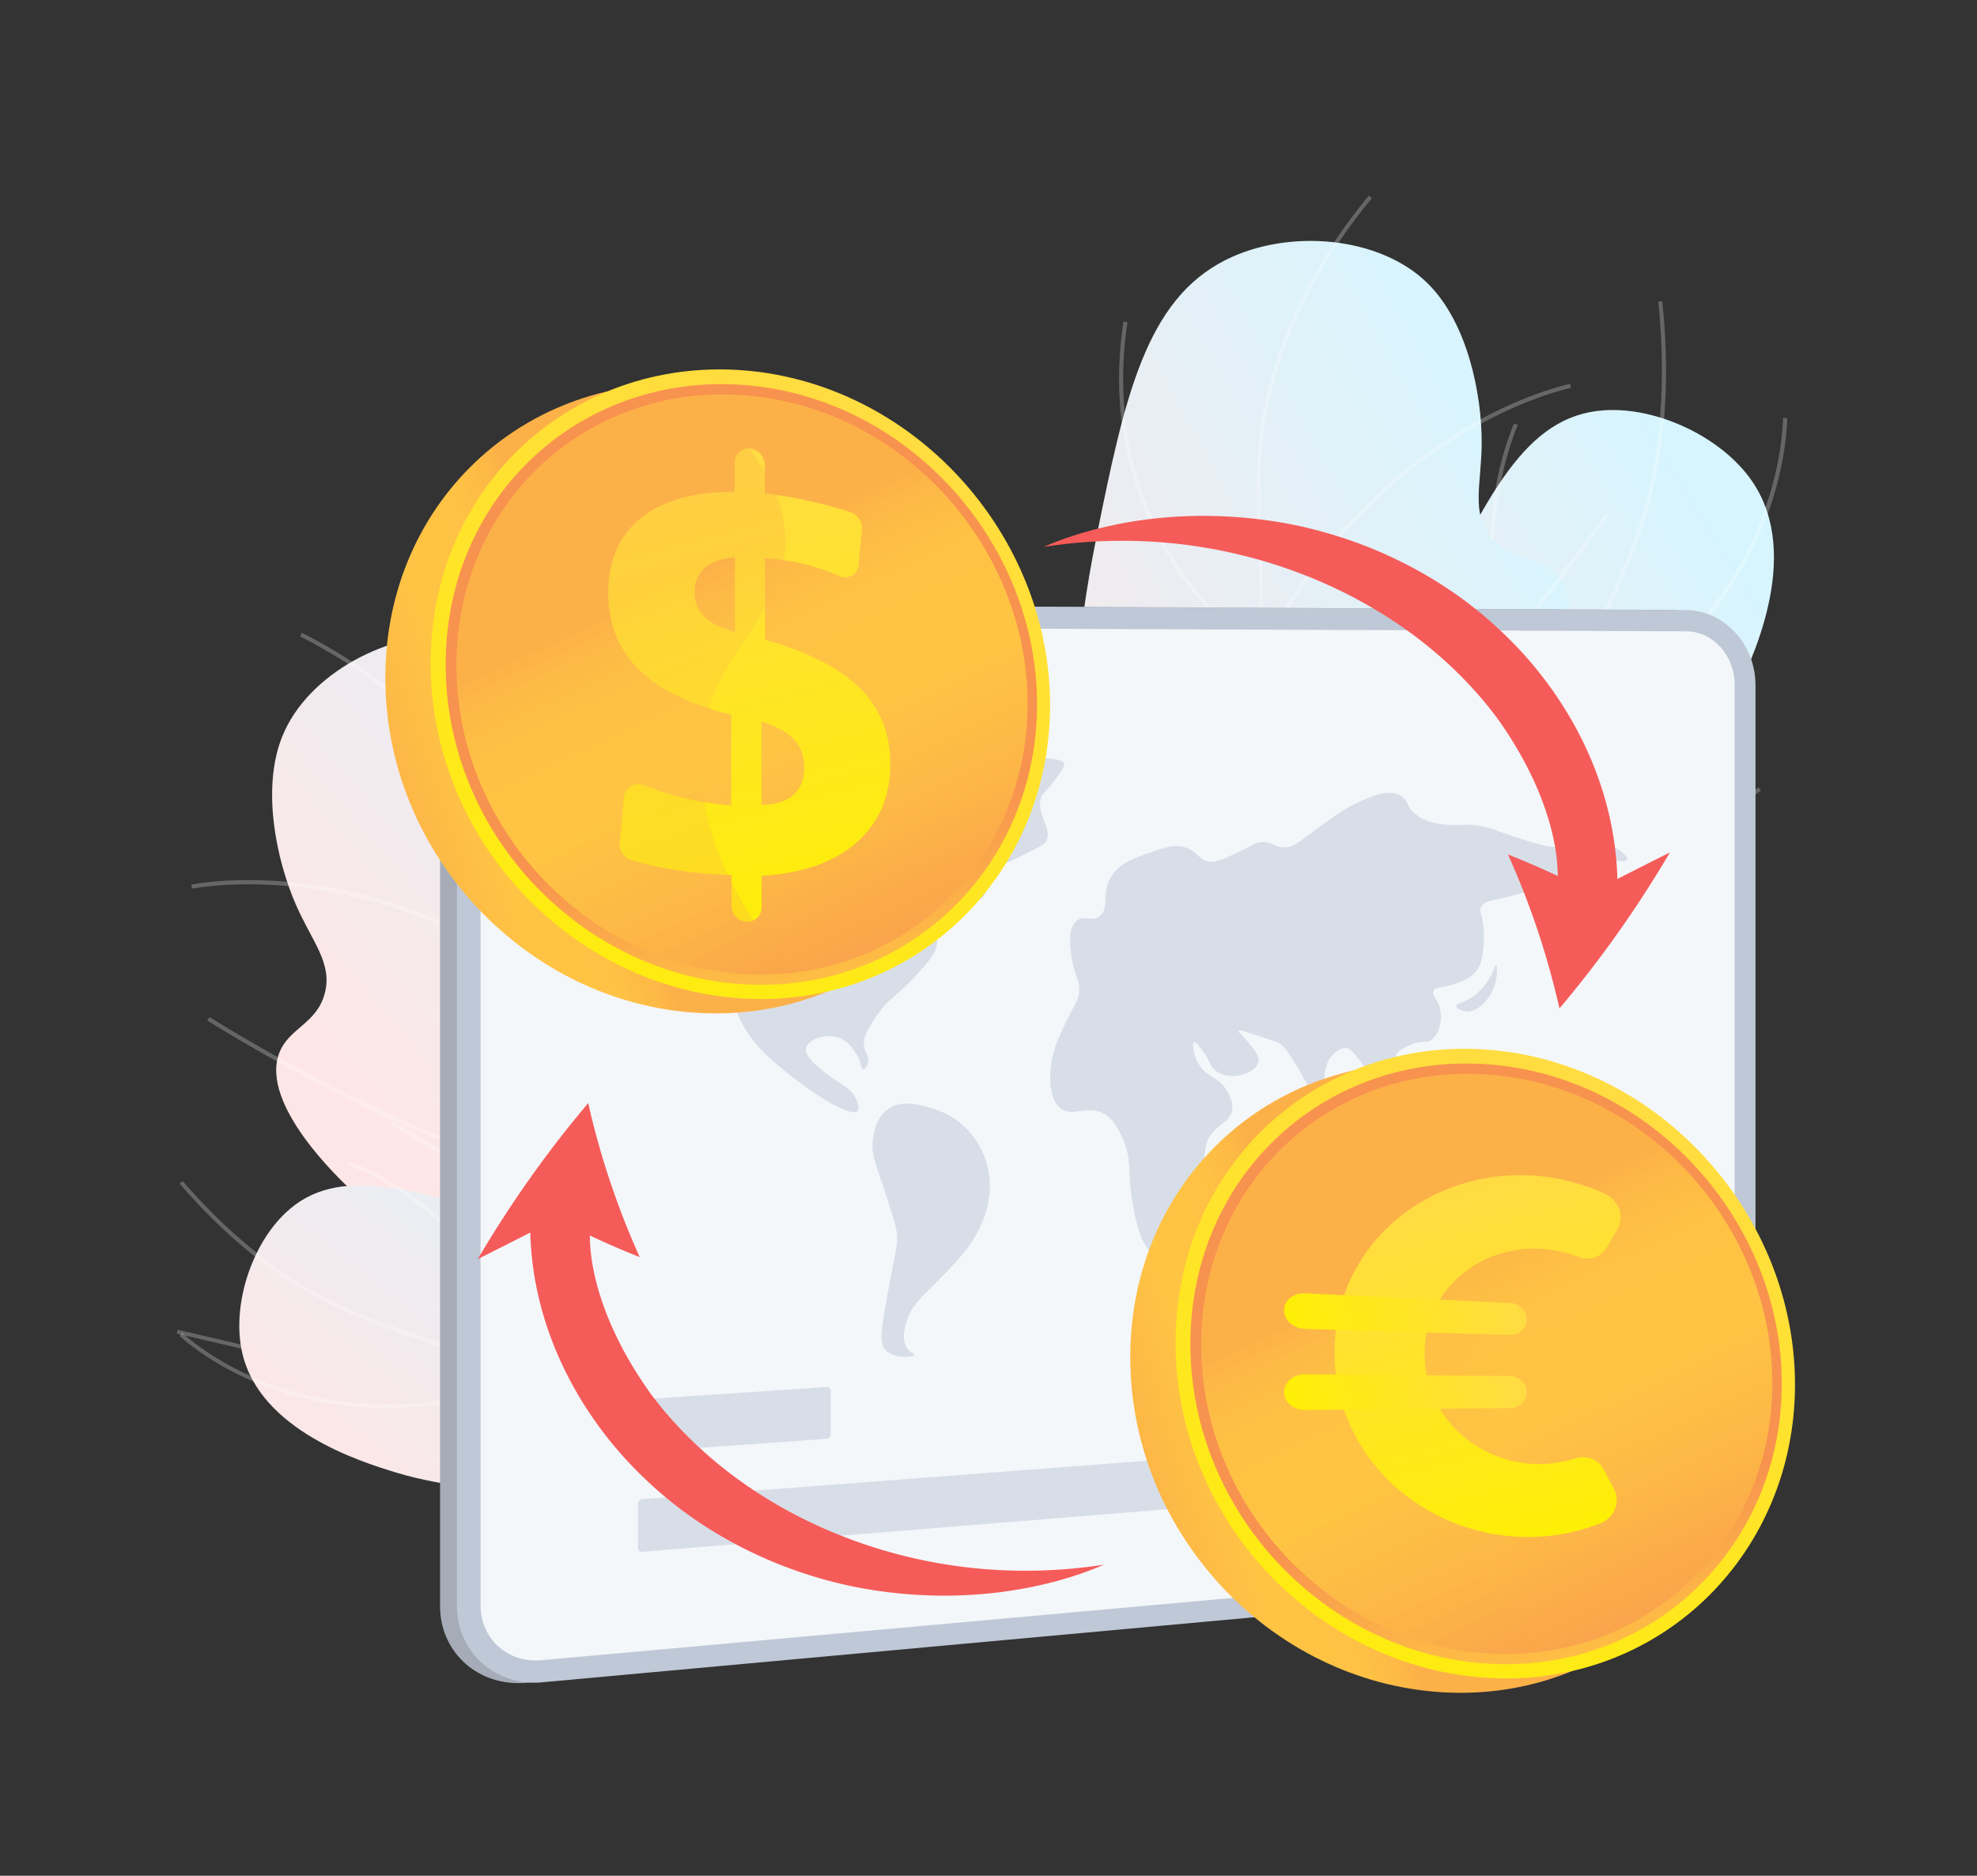 <svg xmlns="http://www.w3.org/2000/svg" width="526" height="499" fill="none">
    <rect width="100%" height="100%" fill="#333333" stroke="none"/>
    <path
      fill="url(#a)"
      d="M305.73 291.961c24.961 5.109 57.389 7.557 90.243-2.129 8.374-2.448 60.216-17.723 58.349-43.694-.64-9.154-7.413-11.922-8.533-24.11-1.28-14.476 7.413-19.904 15.307-36.084 4.747-9.633 18.561-37.893 5.227-57.691-7.947-11.815-25.281-20.065-39.522-19.107-20.854 1.384-31.148 22.247-48.055 57.905-14.987 31.613-13.707 40.342-24.854 62.907-8.267 16.765-22.454 39.278-48.162 62.003z"
    />
    <g fill="#fff" opacity=".5">
      <path
        d="M266.902 297.549c-23.148 0-46.509-6.067-69.496-18.095l.48-.958c26.081 13.624 52.535 19.585 78.723 17.616 93.657-6.972 143.952-116.554 157.179-149.977 7.467-19 9.974-41.14 7.414-65.888l1.066-.106c2.614 24.907.107 47.207-7.467 66.366-10.827 27.462-30.187 67.059-60.802 99.577-29.441 31.294-62.189 48.431-97.284 51.039-3.253.32-6.56.426-9.813.426z"
        opacity=".5"
      />
      <path
        d="m408.134 199.888-.213-.479c-.054-.106-5.547-11.389-8.907-27.622-3.094-15.008-4.961-37.467 3.786-59.128l1.014.372c-8.641 21.448-6.774 43.642-3.734 58.49 2.934 14.21 7.52 24.588 8.587 26.93 58.882-28.739 65.176-73.605 65.709-86.697 0-.373 0-.532.054-.639l1.066.16-.533-.107.533.107v.532c-.533 13.305-6.933 58.863-66.775 87.868l-.587.213z"
        opacity=".5"
      />
      <path
        d="M413.094 253.429c-10.987 0-24.054-2.023-39.148-7.664l-.267-.107-.053-.266c-.107-.372-9.067-37.946 1.28-84.621l10.454-47.101 1.066.213-10.453 47.101c-9.814 44.333-2.134 80.417-1.334 83.876 31.415 11.655 53.816 7.611 67.043 2.182 14.4-5.907 21.441-14.742 21.494-14.849l.853.639c-.053.106-7.253 9.101-21.867 15.168-7.147 2.874-16.854 5.429-29.068 5.429z"
        opacity=".5"
      />
    </g>
    <path
      fill="url(#b)"
      d="M229.14 305.372c14.401-9.42 33.975-25.386 46.029-50.666 15.787-33.157 4.693-53.275 16.587-111.978 7.467-37.148 13.12-62.96 34.401-73.604 16.694-8.356 40.962-6.334 53.709 6.28 10.614 10.484 14.454 29.591 14.347 42.736-.106 10.698-2.773 18.042 2.24 24.535 5.174 6.653 12.374 4.63 17.388 9.793 10.187 10.431-1.44 37.148-3.307 41.459-20.908 48.006-73.07 73.711-95.95 84.675-18.935 9.048-47.736 20.49-85.444 26.77z"
    />
    <g fill="#fff" opacity=".5">
      <path
        d="m213.353 312.184-.213-1.064c40.268-7.717 92.056-25.706 110.404-67.484 6.72-15.328 8.267-32.199 10.347-55.51 1.653-18.627 1.173-31.986.747-43.748-.587-15.381-1.014-27.568 3.68-44.28 4.8-16.977 13.494-33.103 25.867-48.058l.8.691c-12.267 14.796-20.907 30.869-25.654 47.633-4.693 16.552-4.213 28.633-3.627 43.908.427 11.815.96 25.173-.746 43.907-2.027 22.566-3.627 40.342-10.401 55.882-8.693 19.852-25.867 36.244-50.988 48.698-16.961 8.462-37.228 15.008-60.216 19.425z"
        opacity=".5"
      />
      <path
        d="m335.544 175.087-.48-.319c-.106-.054-11.414-7.611-21.441-22.3-9.28-13.572-19.36-36.191-14.72-66.9l1.067.16c-4.587 30.337 5.386 52.689 14.56 66.101 8.747 12.773 18.401 20.065 20.641 21.661 15.841-31.454 37.388-49.176 52.642-58.49 16.694-10.165 29.814-12.879 29.921-12.879l.213 1.064c-.106 0-13.12 2.714-29.601 12.773-15.254 9.314-36.748 27.036-52.482 58.597l-.32.532z"
        opacity=".5"
      />
      <path
        d="m329.624 225.274-.16-.372c-.107-.213-9.12-19.905-22.027-37.894-12.854-17.882-48.269-29.484-48.589-29.591l.32-1.011c.373.107 36.108 11.815 49.122 29.964 12.054 16.711 20.694 34.966 21.974 37.68 16.534-2.075 38.455-17.776 63.469-45.504 19.094-21.182 33.335-42.045 33.495-42.204l.906.585c-.16.213-14.453 21.129-33.547 42.364-25.708 28.527-47.416 44.014-64.536 45.93l-.427.053z"
        opacity=".5"
      />
      <path
        d="M286.689 289.512c-3.36 0-5.28-.106-5.333-.106l-1.067-.053.693-.799c12.694-15.168 14.347-33.156 5.014-53.434-7.041-15.168-17.921-25.972-18.028-26.078l.747-.745c.107.106 11.147 11.017 18.241 26.398 6.507 13.997 10.88 34.647-4.48 53.753 4.266.106 21.12.372 42.881-3.247 23.254-3.831 57.069-12.826 86.084-34.221l56.428-41.512.64.851-56.428 41.513c-29.228 21.501-63.203 30.602-86.564 34.434-17.334 2.767-31.521 3.246-38.828 3.246z"
        opacity=".5"
      />
    </g>
    <path
      fill="url(#c)"
      d="M304.557 347.896c-16.961-2.981-41.229-9.953-62.296-28.474-27.628-24.269-25.334-47.1-59.522-96.383-21.601-31.134-37.015-52.689-60.749-54.073-18.614-1.117-40.162 10.272-46.882 26.93-5.6 13.838-1.6 32.891 3.68 44.919 4.32 9.792 9.707 15.434 7.627 23.417-2.134 8.143-9.494 9.154-12.107 15.86-5.227 13.625 16 33.582 19.414 36.776 38.135 35.871 96.27 39.011 121.658 40.075 21.067.905 52.055.053 89.177-9.047z"
    />
    <g fill="#fff" opacity=".5">
      <path
        d="M268.982 354.123c-3.467 0-6.88-.107-10.241-.267-28.001-1.596-50.241-9.899-66.082-24.694-12.374-11.549-20.908-27.303-31.681-47.261-8.907-16.498-13.761-29.005-18.028-40.022-5.493-14.263-9.867-25.546-20.694-38.904-10.987-13.572-25.28-24.908-42.401-33.689l.48-.958c17.28 8.834 31.681 20.277 42.775 33.955 10.933 13.518 15.307 24.854 20.854 39.224 4.267 11.016 9.067 23.47 17.974 39.916 11.147 20.596 19.2 35.498 31.468 46.941 33.334 31.134 88.056 27.302 128.111 18.574l.214 1.064c-18.828 4.098-36.535 6.121-52.749 6.121z"
        opacity=".5"
      />
      <path
        d="m155.271 270.087-.48-.373c-26.988-22.832-53.762-30.655-71.47-33.21-19.147-2.767-32.108-.106-32.214-.106l-.214-1.065c.107-.053 13.228-2.714 32.588.053 17.761 2.555 44.482 10.379 71.523 33.051 1.44-2.395 7.467-12.933 10.4-28.101 3.094-15.913 3.414-40.342-12.8-66.42l.907-.585c16.374 26.397 16.054 51.145 12.907 67.271-3.414 17.457-10.827 28.846-10.881 28.952l-.266.533z"
        opacity=".5"
      />
      <path
        d="M167.058 315.697c-16.001 0-37.548-6.227-64.323-18.521-25.974-11.975-47.361-25.546-47.575-25.706l.587-.904c.213.159 21.6 13.677 47.468 25.652 33.922 15.647 60.269 21.448 76.323 16.871.107-3.033.854-23.204 5.281-43.269 4.8-21.82 33.014-46.674 33.281-46.887l.693.798c-.266.266-28.214 24.854-32.961 46.302-4.747 21.608-5.28 43.269-5.28 43.482v.373l-.374.106c-3.84 1.118-8.213 1.703-13.12 1.703z"
        opacity=".5"
      />
      <path
        d="M154.631 375.039c-12.641 0-25.975-1.224-39.362-4.364L47 354.761l.267-1.011 68.269 15.913c35.148 8.196 69.763 3.194 92.643-2.448 21.441-5.269 36.802-12.134 40.695-13.944-21.654-11.549-25.761-32.199-25.334-47.633.48-16.871 6.294-31.294 6.347-31.453l1.013.425c-.053.16-5.813 14.37-6.293 31.081-.587 22.3 8.053 38.16 25.707 47.101l.96.479-.96.479c-.16.107-16.96 8.303-41.815 14.423-14.347 3.566-33.174 6.866-53.868 6.866z"
        opacity=".5"
      />
    </g>
    <path
      fill="url(#d)"
      d="M269.248 355.56c-11.893 19.319-30.081 41.885-56.482 57.319-6.72 3.938-48.322 28.26-64.109 11.176-5.547-6.014-3.2-12.081-10.56-20.277-8.641-9.686-17.494-7.345-32.855-12.081-9.173-2.821-36.055-11.123-40.801-31.826-2.827-12.401 2.346-28.633 11.68-37.362 13.654-12.72 33.601-6.706 67.149 4.152 29.761 9.579 34.668 15.753 56.162 22.299 15.948 4.843 39.309 9.367 69.816 6.6z"
    />
    <g fill="#fff" opacity=".5">
      <path
        d="M197.672 371.952c-39.841 0-77.496-11.602-102.03-21.342-17.12-6.812-33.228-18.787-47.842-35.711l.8-.692c14.507 16.765 30.508 28.686 47.415 35.392 29.815 11.868 132.005 46.089 193.714-10.431 17.228-15.807 29.548-36.616 36.588-61.843l1.014.266c-7.094 25.44-19.468 46.409-36.855 62.375-23.201 21.182-54.402 31.933-92.804 31.986z"
        opacity=".5"
      />
      <path
        d="M102.949 374.613c-29.868 0-48.482-13.412-54.829-18.894-.16-.159-.267-.266-.32-.266l.587-.905c.053.054.213.16.426.373 8.854 7.664 41.922 30.922 96.537 10.325-1.92-4.737-18.08-41.779-52.695-55.244l.373-1.011c19.468 7.558 32.962 22.513 40.909 33.689 8.533 12.081 12.533 22.566 12.587 22.672l.213.479-.48.213c-16.374 6.227-30.828 8.569-43.308 8.569z"
        opacity=".5"
      />
      <path
        d="M135.803 422.246c-1.066 0-1.706-.053-1.76-.053l.107-1.065c.107 0 10.134.852 22.774-4.896 11.627-5.269 27.895-17.297 39.522-44.812-1.867-2.768-20.694-29.698-55.469-50.294l-37.068-21.981.533-.904 37.068 21.98c36.748 21.821 55.789 50.613 56.002 50.879l.16.213-.106.266c-11.734 28.048-28.375 40.289-40.215 45.664-9.921 4.471-18.081 5.003-21.548 5.003z"
        opacity=".5"
      />
    </g>
    <path
      fill="#A5ACB7"
      d="M138.577 447.739c-12.054.372-21.494-8.622-21.494-20.437V182.484c0-12.081 10.027-21.873 22.347-21.82l305.239 1.596h.32c10.027.267 18.134 9.208 18.134 20.012v216.503c0 10.751-8.054 20.171-18.028 21.076L139.91 447.685c-.426.054-.853.054-1.333.054z"
    />
    <path
      fill="#BFC8D6"
      d="M143.004 447.632c-12.054.373-21.441-8.622-21.441-20.437V182.591c0-12.081 10.027-21.874 22.294-21.821l304.758 1.544h.32c10.027.266 18.134 9.207 18.134 19.958v216.344c0 10.697-8.053 20.17-17.974 21.075L144.39 447.526c-.48.053-.906.106-1.386.106z"
    />
    <path
      fill="#F4F7FA"
      d="m448.722 414.209-304.758 27.462c-8.854.799-16.108-5.748-16.108-14.582V182.697c0-8.888 7.254-16.019 16.108-15.966l304.758 1.224c7.094.053 12.8 6.44 12.8 14.263v216.557c0 7.877-5.706 14.795-12.8 15.434z"
    />
    <path
      fill="#D8DEE8"
      d="m220.02 382.756-49.175 3.512c-.587.053-1.067-.426-1.067-1.011v-11.815c0-.586.48-1.118 1.067-1.171l49.175-3.3c.587-.053 1.013.426 1.013 1.012v11.602c0 .638-.48 1.117-1.013 1.171zm139.365 14.795-188.594 15.274c-.586.054-1.066-.372-1.066-1.011v-11.815c0-.585.48-1.117 1.066-1.171l188.594-14.369c.534-.054.96.372.96.958v11.016c0 .586-.426 1.065-.96 1.118zm-191.58-169.35c-2.721 1.703-5.334 5.375-4.747 9.314.586 3.991 4.213 6.493 7.093 7.238 4 1.064 5.334-1.544 9.654-1.277 6.507.425 11.627 6.865 13.707 11.708 2.08 4.737.48 5.961 1.814 11.443 2.346 9.633 9.653 15.327 16.64 20.756 5.814 4.524 14.614 9.899 16.214 8.143.587-.639.054-2.023-.266-2.821-1.227-3.3-4.001-3.938-7.841-6.919-2.72-2.128-6.133-4.79-5.6-7.025.533-2.235 4.854-3.725 8.107-2.874 3.253.852 4.96 3.992 5.814 5.482.693 1.277.586 2.98 1.28 3.034.48.053.96-.692 1.173-1.278.587-1.543-.427-2.98-.8-4.151-.853-2.714 1.173-5.695 3.2-8.728 3.414-5.003 5.387-5.109 10.667-10.964 3.52-3.885 5.28-5.907 5.44-8.675.32-4.736-3.626-8.196-4.32-8.781-3.2-2.768-8.64-4.631-10.987-2.502-2.08 1.916.107 5.376-2.347 8.143-1.706 1.916-4.693 2.395-7.04 1.703-3.307-.958-5.173-4.045-5.387-6.919-.053-.585-.213-3.193 1.494-5.056.48-.532 1.706-1.596 5.706-1.862 5.654-.373 6.827 1.49 10.188.638 2.826-.692 6.186-3.033 6.133-5.269-.053-2.607-4.747-2.767-10.187-8.568-2.08-2.235-3.84-4.151-3.68-6.653.213-3.512 3.947-6.386 4.693-6.919 2.934-2.182 5.494-3.991 5.494-3.991.747-.479 1.76-1.224 1.653-1.916-.053-.426-.64-.745-1.653-1.011-3.2-.852-5.654-.32-5.654-.32-3.84.905-5.013 2.821-9.707 5.429-1.866 1.064-5.066 2.821-9.44 3.885-4.96 1.224-6.72.266-9.174 2.182-2.4 1.81-1.653 3.3-4.107 6.121-2.56 2.927-5.706 3.991-10.613 5.535a57.814 57.814 0 0 1-10.881 2.288c-7.307.905-8.907-.319-11.733 1.437z"
    />
    <path
      fill="#D8DEE8"
      d="M249.088 203.879c-5.174 1.437-9.654 2.714-10.614 5.908-.48 1.649-.053 3.938 1.333 5.109 2.72 2.342 6.827-1.49 9.761.532 1.6 1.064 1.013 2.555 2.826 10.698 1.227 5.428 2.187 8.036 4.107 10.324 1.067 1.331 2.614 3.14 4.107 2.821 2.24-.479 1.387-5.056 4.907-8.409 1.227-1.171 1.44-.745 7.307-3.672 3.413-1.703 5.12-2.608 5.493-3.3 1.92-3.619-3.2-7.877-1.12-12.134.374-.799.427-.373 3.094-3.779 3.04-3.885 2.987-4.47 2.88-4.737-.32-1.224-2.56-1.33-8.427-1.969-9.707-1.064-10.507-1.65-13.387-.905-1.92.479-2.454.958-6.56 2.076-3.201.905-3.574.798-5.707 1.437zm-13.121 91.381c-2.88 2.288-3.467 6.014-3.68 7.557-.587 3.779.48 6.174 2.507 12.241 2.453 7.398 3.627 11.07 3.84 13.199.267 3.3-.32 3.885-2.667 16.977-1.76 9.74-1.92 12.241-.32 13.944 2.347 2.449 7.467 1.916 7.627 1.224.107-.319-1.013-.532-1.813-1.596-1.867-2.342-.534-6.44-.16-7.504 1.386-4.258 4-6.227 8.267-10.591 5.013-5.163 8.32-8.516 10.72-13.359 1.173-2.395 3.733-7.717 2.933-14.423-.16-1.33-.8-5.907-4.106-10.378-4.267-5.801-10.027-7.398-11.681-7.877-3.307-.904-7.947-2.182-11.467.586zm48.695-25.44c-1.866 3.673-3.893 7.771-4.693 11.496-.693 3.353-1.387 10.857 2.24 13.571 3.307 2.502 7.147-1.224 11.734 1.544 2.346 1.384 3.36 3.566 4.64 6.174 2.667 5.641 1.387 8.834 2.56 16.126.533 3.459 2.24 14.316 6.507 14.901 3.573.479 7.414-6.493 8.054-7.61 1.706-3.087 2.346-6.227 3.626-12.347 1.707-8.303 1.067-9.421 2.827-11.762 2.294-3.087 5.014-3.513 5.654-6.387.426-2.129-.64-3.938-1.227-5.109-2.347-4.205-5.6-3.619-7.84-7.664-1.28-2.342-1.6-5.162-1.12-5.482.48-.266 1.76 1.437 2.346 2.236 1.92 2.501 1.654 3.459 2.827 4.736 2.347 2.555 6.294 1.969 6.56 1.916 1.814-.319 5.067-1.49 5.441-3.672.32-1.703-1.174-3.406-2.934-5.535-1.44-1.703-2.507-2.395-2.347-2.714.16-.32 1.44.053 4.801 1.171 3.68 1.224 5.493 1.809 5.76 1.969 1.227.692 2.293 1.65 5.707 7.557 3.467 5.961 4.747 8.941 5.547 8.675.373-.16.32-.958.64-3.832.426-4.257.693-6.386 1.706-7.983.854-1.33 2.667-3.14 4.587-2.98 1.12.106 2.507 1.916 5.174 5.535 2.613 3.565 3.52 4.79 5.333 5.694.96.479 2.614 1.331 3.947.479 1.44-.904 1.973-3.565 1.333-5.428-.746-2.289-2.773-2.395-2.72-3.832.107-2.023 4.321-3.46 4.694-3.619 2.72-.905 3.413 0 4.8-1.011 2.08-1.437 2.934-5.11 2.4-7.877-.533-2.874-2.347-3.885-1.813-5.163.48-1.064 1.92-.745 4.8-1.596 2.133-.639 5.28-1.597 6.987-4.258 1.013-1.597 1.227-3.246 1.493-5.854.054-.426.267-2.448 0-5.163-.32-3.778-1.12-4.044-.746-5.162.8-2.448 4.64-1.863 12-4.311 4.16-1.384 7.2-3.034 7.52-2.395.374.745-4.533 3.034-4.853 7.025-.267 3.034 2.187 6.014 3.253 5.695.854-.266.214-2.608 1.76-6.174.587-1.277 1.387-3.246 3.2-4.577 2.187-1.543 3.467-.532 5.387-2.182 1.547-1.33 1.174-2.342 2.454-3.725 2.933-3.14 7.947-1.065 8.267-2.236.32-1.064-3.52-4.311-8.534-4.949-4.48-.586-5.12 1.49-10.187 1.596-2.88.054-6.4-1.117-13.387-3.459-3.947-1.33-6.027-2.288-9.654-2.448-2.507-.107-2.613.266-5.227.053-2.987-.213-6.72-.532-9.6-3.14-2.294-2.022-1.6-3.3-3.467-4.524-3.04-1.969-7.2-.266-10.774 1.278-3.786 1.649-6.453 3.565-10.987 6.865-5.28 3.832-7.093 5.748-10.027 5.429-2.187-.213-2.667-1.437-5.12-1.384-1.973.053-2.613.851-6.667 2.767-3.947 1.863-5.92 2.768-7.68 2.449-2.667-.479-2.774-2.395-5.654-3.566-3.093-1.224-6.027-.213-9.653 1.011-4.481 1.543-8.854 3.034-10.988 7.078-2.24 4.311-.16 8.037-2.72 9.953-2.133 1.65-4.32-.373-6.24 1.33-2.347 2.023-1.653 7.025-1.28 9.633.747 5.163 2.56 6.387 1.92 10.059-.373 1.597-.853 2.129-2.347 5.109z"
    />
    <path
      fill="#D8DEE8"
      d="M327.757 311.545c-1.12-.053-2.933 4.684-2.506 9.101 0 .266.373 3.672 1.386 3.726.96.053 1.92-2.821 2.027-3.087.16-.479.64-2.076.48-4.684 0-.691-.32-4.949-1.387-5.056zm39.255-12.506c-.106.212.214.532 1.067 1.224 2.293 1.862 3.413 2.767 5.28 3.353 1.6.532 5.6 1.437 6.454-.16.533-1.011-.267-2.98-1.494-3.832-1.333-.905-2.346-.053-5.6-.053-3.253-.053-5.493-1.065-5.707-.532zm11.361-8.995c-.64.16-.48 1.543-1.814 4.63-.587 1.437-.96 1.863-.747 2.342.427 1.064 2.934 1.49 4.214.159 1.173-1.224.64-3.352.427-4.098-.374-1.437-1.334-3.193-2.08-3.033zm13.44 11.283c.48.745 1.334 1.703 3.414 2.608.746.319 6.08 2.608 7.413.638.534-.798.267-2.128-.16-2.873-.64-1.225-1.867-1.437-3.84-1.916-5.92-1.437-7.254-2.183-7.734-1.437-.533.798.64 2.554.907 2.98zm-10.027-17.137c-.693.266-.64 3.778.587 6.493.64 1.437 1.866 3.086 2.4 2.82.587-.266.267-2.714-.16-4.364-.587-2.448-2.134-5.215-2.827-4.949zm5.707-16.605c0-.799 1.867-.692 4.32-2.395 1.707-1.224 4.16-3.673 5.494-6.972.266-.692.533-1.49.746-1.49.32.053.32 2.075 0 3.885-.64 3.299-2.613 6.28-5.173 7.77-1.014.585-1.76.745-2.4.745-1.387-.053-2.987-.798-2.987-1.543zm-5.067 47.846c-3.307 3.246-5.067 2.767-5.547 4.524-.533 1.969 1.707 2.767 2.08 6.706.267 2.448-.426 3.885.16 4.204.907.532 2.4-2.821 5.867-4.258.267-.106 3.894-1.49 6.88.266 1.707 1.012 1.494 2.076 4.321 4.631 1.813 1.596 2.72 2.448 3.84 2.182 1.867-.373 2.88-3.247 3.573-5.056.534-1.49 1.76-4.843.907-8.782-.373-1.703-.64-1.277-5.76-8.888-1.44-2.129-1.974-3.033-3.254-3.566-2.613-1.117-5.493.533-5.973.799-1.014.585-1.92 1.543-3.734 3.406-2.24 2.342-2.08 2.555-3.36 3.832z"
    />
    <path
      fill="url(#e)"
      d="M267.328 191.426c0 44.493-34.881 79.512-79.416 78.129-46.402-1.437-85.39-41.406-85.39-89.252s38.988-82.546 85.39-77.756c44.535 4.683 79.416 44.386 79.416 88.879z"
    />
    <path
      fill="url(#f)"
      d="M279.382 187.594c0 44.493-34.881 79.512-79.416 78.129-46.402-1.437-85.39-41.406-85.39-89.252s38.988-82.546 85.39-77.756c44.535 4.683 79.416 44.386 79.416 88.879z"
    />
    <path
      fill="url(#g)"
      d="M275.915 187.381c0 42.524-33.388 75.947-75.949 74.563-44.215-1.437-81.39-39.596-81.39-85.154 0-45.557 37.121-78.714 81.39-74.19 42.561 4.364 75.949 42.258 75.949 84.781z"
    />
    <path
      fill="url(#h)"
      d="M273.409 187.221c0 41.14-32.268 73.392-73.443 72.009-42.668-1.437-78.51-38.266-78.51-82.227 0-43.961 35.788-76 78.51-71.689 41.121 4.151 73.443 40.767 73.443 81.907z"
    />
    <path
      fill="url(#i)"
      d="M199.539 119.311c2.187.213 3.947 2.182 3.947 4.417v7.558c4.373.479 8.747 1.224 13.174 2.288 3.253.745 6.453 1.65 9.654 2.714 1.92.639 3.2 2.555 3.04 4.524l-.907 9.474c-.267 2.501-2.72 3.991-5.12 2.98a47.035 47.035 0 0 0-6.454-2.395c-3.84-1.171-7.947-1.916-12.214-2.288l-1.12-.107v21.714c11.414 3.194 19.788 7.505 25.228 12.88 5.387 5.375 8.107 12.081 8.107 20.117 0 8.676-2.987 15.647-8.96 20.916-5.974 5.269-14.401 8.25-25.281 8.888v8.356c0 2.235-1.76 3.938-3.947 3.885h-.054c-2.186-.106-4-1.969-4-4.204v-8.25l-1.76-.053c-5.12-.213-9.973-.745-14.667-1.543a90.57 90.57 0 0 1-10.134-2.342c-1.973-.585-3.36-2.448-3.2-4.524l1.12-12.187c.214-2.661 2.88-4.152 5.387-3.194 2.934 1.171 5.92 2.129 8.907 2.928a81.182 81.182 0 0 0 14.241 2.394l.053-24.109c-10.987-2.714-19.201-6.706-24.588-12.028-5.44-5.322-8.16-12.187-8.16-20.49 0-8.568 2.934-15.221 8.8-19.905 5.867-4.63 14.134-6.918 24.855-6.918v-7.717c.053-2.342 1.866-3.992 4.053-3.779zm-4 28.952c-3.413.266-6.027 1.171-7.947 2.768-1.92 1.596-2.827 3.778-2.827 6.493 0 2.554.854 4.736 2.614 6.493 1.76 1.703 4.48 3.087 8.16 4.151v-19.905zm7.04 43.695v22.14c3.68 0 6.507-.852 8.481-2.608 1.973-1.756 2.933-4.258 2.933-7.451 0-2.927-.907-5.375-2.72-7.291-1.813-1.969-4.747-3.566-8.694-4.79z"
    />
    <path
      fill="url(#j)"
      d="M186.632 197.281c2.507-24.429 25.014-34.807 22.081-57.32-1.814-13.837-12.321-25.546-24.108-34.647-35.628 3.726-63.202 33.157-63.202 71.689 0 43.961 35.788 80.79 78.509 82.227 4.161.16 8.214-.053 12.108-.585-16.908-16.818-27.468-40.342-25.388-61.364z"
      opacity=".3"
    />
    <path
      fill="url(#k)"
      d="M465.523 372.164c0 44.493-34.882 79.513-79.417 78.129-46.401-1.437-85.39-41.406-85.39-89.252s38.989-82.546 85.39-77.756c44.535 4.684 79.417 44.387 79.417 88.879z"
    />
    <path
      fill="url(#l)"
      d="M477.576 368.333c0 44.493-34.881 79.512-79.416 78.128-46.402-1.437-85.39-41.406-85.39-89.251 0-47.846 38.988-82.546 85.39-77.756 44.535 4.683 79.416 44.386 79.416 88.879z"
    />
    <path
      fill="url(#m)"
      d="M474.056 368.12c0 42.524-33.388 75.947-75.949 74.563-44.215-1.437-81.39-39.597-81.39-85.154 0-45.557 37.175-78.714 81.443-74.19 42.562 4.364 75.896 42.257 75.896 84.781z"
    />
    <path
      fill="url(#n)"
      d="M471.55 367.96c0 41.14-32.268 73.392-73.443 72.008-42.668-1.437-78.51-38.266-78.51-82.226 0-43.961 35.788-76 78.51-71.689 41.175 4.151 73.443 40.767 73.443 81.907z"
    />
    <path
      fill="url(#o)"
      d="M384.826 378.019c2.507-24.428 25.015-34.806 22.081-57.319-1.813-13.837-12.32-25.546-24.107-34.647-35.628 3.726-63.203 33.157-63.203 71.689 0 43.961 35.788 80.79 78.51 82.227 4.16.159 8.213-.053 12.107-.586-16.907-16.817-27.521-40.341-25.388-61.364z"
      opacity=".3"
    />
    <path
      fill="url(#p)"
      d="M410.641 332.249c3.146.266 6.24.958 9.173 2.075 2.934 1.171 6.134.16 7.627-2.341l2.987-5.163c.853-1.49 1.013-3.406.373-5.162-.64-1.756-2.026-3.247-3.733-4.045-5.12-2.395-10.667-3.938-16.374-4.63-29.228-3.353-55.629 17.456-55.629 46.834 0 29.325 26.455 51.146 55.629 48.911 5.227-.426 10.347-1.597 15.094-3.46 1.76-.692 3.2-2.075 3.893-3.832.694-1.703.64-3.619-.213-5.215l-2.827-5.376c-1.387-2.608-4.533-3.832-7.52-2.874-2.667.852-5.44 1.331-8.32 1.491-17.068.638-31.788-12.401-31.788-29.166-.16-16.818 14.56-29.324 31.628-28.047z"
    />
    <path
      fill="url(#q)"
      d="M406.214 351.035c0 2.342-2.027 4.205-4.534 4.099l-54.402-1.597c-3.093-.107-5.653-2.289-5.653-4.95s2.56-4.683 5.653-4.523l54.402 2.554c2.507.053 4.534 2.076 4.534 4.417z"
    />
    <path
      fill="url(#r)"
      d="M406.214 370.355c0 2.342-2.027 4.258-4.534 4.258l-54.402.479c-3.093.053-5.653-2.076-5.653-4.737s2.56-4.79 5.653-4.737l54.402.426c2.507.053 4.534 1.969 4.534 4.311z"
    />
    <path
      fill="#F55C59"
      d="M156.924 328.683a237.75 237.75 0 0 0 13.281 5.748 215.11 215.11 0 0 1-13.707-40.98 299.46 299.46 0 0 0-29.388 41.512c4.64-2.342 9.333-4.683 13.974-7.078.693 26.291 13.653 49.549 30.561 65.568 17.014 16.286 37.975 25.28 56.802 28.899 38.935 7.292 65.549-6.439 65.336-6.12-30.508 4.737-57.389-1.437-77.657-11.017-20.48-9.686-34.348-22.779-43.148-34.647-17.441-24.482-15.894-42.098-16.054-41.885zm257.557-95.638a237.75 237.75 0 0 0-13.281-5.748 215.064 215.064 0 0 1 13.707 40.98 299.47 299.47 0 0 0 29.388-41.513c-4.64 2.342-9.334 4.684-13.974 7.079-.693-26.291-13.654-49.549-30.561-65.569-17.014-16.285-37.975-25.28-56.802-28.899-38.935-7.291-65.549 6.44-65.336 6.121 30.508-4.737 57.389 1.437 77.656 11.017 20.481 9.686 34.348 22.778 43.149 34.647 17.44 24.481 15.84 42.097 16.054 41.885z"
    />
    <defs>
      <linearGradient id="a" x1="305.73" x2="452.162" y1="216.545" y2="125.573" gradientUnits="userSpaceOnUse">
        <stop stop-color="#FFE6E6" />
        <stop offset="1" stop-color="#D6F5FF" />
      </linearGradient>
      <linearGradient id="b" x1="229.14" x2="406.423" y1="202.485" y2="105.334" gradientUnits="userSpaceOnUse">
        <stop stop-color="#FFE6E6" />
        <stop offset="1" stop-color="#D6F5FF" />
      </linearGradient>
      <linearGradient id="c" x1="72.398" x2="234.81" y1="276.915" y2="136.729" gradientUnits="userSpaceOnUse">
        <stop stop-color="#FFE6E6" />
        <stop offset="1" stop-color="#D6F5FF" />
      </linearGradient>
      <linearGradient id="d" x1="63.669" x2="161.154" y1="381.152" y2="258.831" gradientUnits="userSpaceOnUse">
        <stop stop-color="#FFE6E6" />
        <stop offset="1" stop-color="#D6F5FF" />
      </linearGradient>
      <linearGradient id="e" x1="156.679" x2="60.589" y1="194.929" y2="225.834" gradientUnits="userSpaceOnUse">
        <stop stop-color="#FCB148" />
        <stop offset=".052" stop-color="#FDBA46" />
        <stop offset=".142" stop-color="#FFC244" />
        <stop offset=".318" stop-color="#FFC444" />
        <stop offset=".485" stop-color="#FDB946" />
        <stop offset=".775" stop-color="#F99C4D" />
        <stop offset=".866" stop-color="#F8924F" />
        <stop offset="1" stop-color="#F8924F" />
      </linearGradient>
      <linearGradient id="f" x1="234.442" x2="148.929" y1="99.447" y2="288.51" gradientUnits="userSpaceOnUse">
        <stop stop-color="#FFDB44" />
        <stop offset="1" stop-color="#FEEF06" />
      </linearGradient>
      <linearGradient id="g" x1="218.656" x2="202.166" y1="298.932" y2="208.653" gradientUnits="userSpaceOnUse">
        <stop stop-color="#FCB148" />
        <stop offset=".052" stop-color="#FDBA46" />
        <stop offset=".142" stop-color="#FFC244" />
        <stop offset=".318" stop-color="#FFC444" />
        <stop offset=".485" stop-color="#FDB946" />
        <stop offset=".775" stop-color="#F99C4D" />
        <stop offset=".866" stop-color="#F8924F" />
        <stop offset="1" stop-color="#F8924F" />
      </linearGradient>
      <linearGradient id="h" x1="183.548" x2="251.55" y1="152.825" y2="297.49" gradientUnits="userSpaceOnUse">
        <stop stop-color="#FCB148" />
        <stop offset=".052" stop-color="#FDBA46" />
        <stop offset=".142" stop-color="#FFC244" />
        <stop offset=".318" stop-color="#FFC444" />
        <stop offset=".485" stop-color="#FDB946" />
        <stop offset=".775" stop-color="#F99C4D" />
        <stop offset=".866" stop-color="#F8924F" />
        <stop offset="1" stop-color="#F8924F" />
      </linearGradient>
      <linearGradient id="i" x1="180.829" x2="215.006" y1="121.719" y2="250.083" gradientUnits="userSpaceOnUse">
        <stop stop-color="#FFDB44" />
        <stop offset="1" stop-color="#FEEF06" />
      </linearGradient>
      <linearGradient id="j" x1="163.472" x2="231.336" y1="162.18" y2="306.553" gradientUnits="userSpaceOnUse">
        <stop stop-color="#FCB148" />
        <stop offset=".052" stop-color="#FDBA46" />
        <stop offset=".142" stop-color="#FFC244" />
        <stop offset=".318" stop-color="#FFC444" />
        <stop offset=".485" stop-color="#FDB946" />
        <stop offset=".775" stop-color="#F99C4D" />
        <stop offset=".866" stop-color="#F8924F" />
        <stop offset="1" stop-color="#F8924F" />
      </linearGradient>
      <linearGradient id="k" x1="354.867" x2="258.776" y1="375.67" y2="406.575" gradientUnits="userSpaceOnUse">
        <stop stop-color="#FCB148" />
        <stop offset=".052" stop-color="#FDBA46" />
        <stop offset=".142" stop-color="#FFC244" />
        <stop offset=".318" stop-color="#FFC444" />
        <stop offset=".485" stop-color="#FDB946" />
        <stop offset=".775" stop-color="#F99C4D" />
        <stop offset=".866" stop-color="#F8924F" />
        <stop offset="1" stop-color="#F8924F" />
      </linearGradient>
      <linearGradient id="l" x1="432.63" x2="347.116" y1="280.189" y2="469.252" gradientUnits="userSpaceOnUse">
        <stop stop-color="#FFDB44" />
        <stop offset="1" stop-color="#FEEF06" />
      </linearGradient>
      <linearGradient id="m" x1="416.843" x2="400.353" y1="479.674" y2="389.395" gradientUnits="userSpaceOnUse">
        <stop stop-color="#FCB148" />
        <stop offset=".052" stop-color="#FDBA46" />
        <stop offset=".142" stop-color="#FFC244" />
        <stop offset=".318" stop-color="#FFC444" />
        <stop offset=".485" stop-color="#FDB946" />
        <stop offset=".775" stop-color="#F99C4D" />
        <stop offset=".866" stop-color="#F8924F" />
        <stop offset="1" stop-color="#F8924F" />
      </linearGradient>
      <linearGradient id="n" x1="381.736" x2="449.737" y1="333.567" y2="478.232" gradientUnits="userSpaceOnUse">
        <stop stop-color="#FCB148" />
        <stop offset=".052" stop-color="#FDBA46" />
        <stop offset=".142" stop-color="#FFC244" />
        <stop offset=".318" stop-color="#FFC444" />
        <stop offset=".485" stop-color="#FDB946" />
        <stop offset=".775" stop-color="#F99C4D" />
        <stop offset=".866" stop-color="#F8924F" />
        <stop offset="1" stop-color="#F8924F" />
      </linearGradient>
      <linearGradient id="o" x1="361.659" x2="429.524" y1="342.922" y2="487.295" gradientUnits="userSpaceOnUse">
        <stop stop-color="#FCB148" />
        <stop offset=".052" stop-color="#FDBA46" />
        <stop offset=".142" stop-color="#FFC244" />
        <stop offset=".318" stop-color="#FFC444" />
        <stop offset=".485" stop-color="#FDB946" />
        <stop offset=".775" stop-color="#F99C4D" />
        <stop offset=".866" stop-color="#F8924F" />
        <stop offset="1" stop-color="#F8924F" />
      </linearGradient>
      <linearGradient id="p" x1="385.418" x2="410.392" y1="315.864" y2="409.666" gradientUnits="userSpaceOnUse">
        <stop stop-color="#FFDB44" />
        <stop offset="1" stop-color="#FEEF06" />
      </linearGradient>
      <linearGradient id="q" x1="403.851" x2="343.943" y1="341.703" y2="357.722" gradientUnits="userSpaceOnUse">
        <stop stop-color="#FFDB44" />
        <stop offset="1" stop-color="#FEEF06" />
      </linearGradient>
      <linearGradient id="r" x1="404.158" x2="343.631" y1="362.184" y2="378.369" gradientUnits="userSpaceOnUse">
        <stop stop-color="#FFDB44" />
        <stop offset="1" stop-color="#FEEF06" />
      </linearGradient>
    </defs>
  </svg>